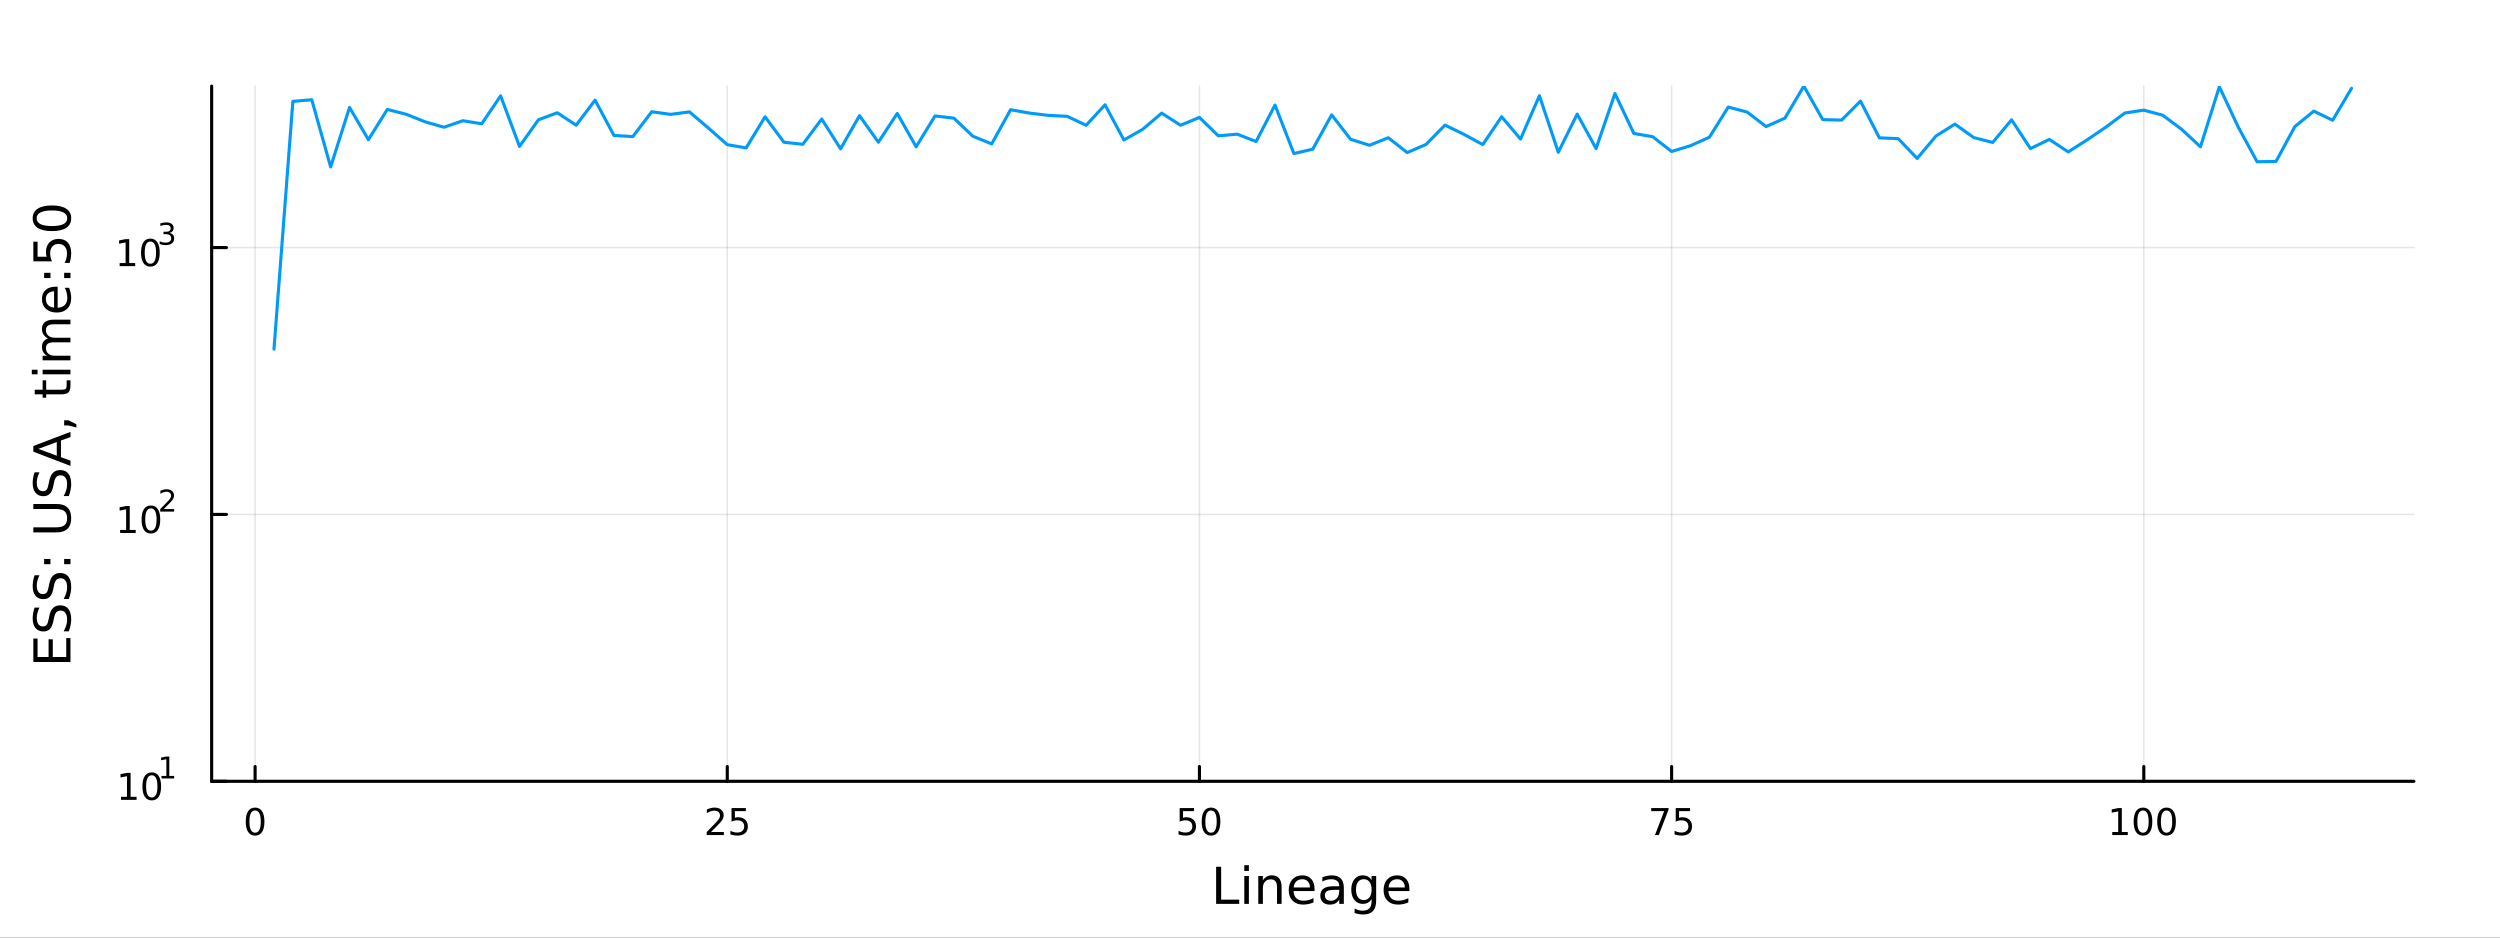 <?xml version="1.0" encoding="utf-8"?>
<svg xmlns="http://www.w3.org/2000/svg" xmlns:xlink="http://www.w3.org/1999/xlink" width="800" height="300" viewBox="0 0 3200 1200">
<rect x="0" y="0" width="3200" height="1200" fill="#333333" stroke="none"/>
<defs>
  <clipPath id="clip660">
    <rect x="0" y="0" width="3200" height="1200"/>
  </clipPath>
</defs>
<path clip-path="url(#clip660)" d="M0 1200 L3200 1200 L3200 0 L0 0  Z" fill="#ffffff" fill-rule="evenodd" fill-opacity="1"/>
<defs>
  <clipPath id="clip661">
    <rect x="640" y="0" width="2241" height="1200"/>
  </clipPath>
</defs>
<path clip-path="url(#clip660)" d="M270.918 1000.1 L3089.76 1000.1 L3089.76 110.236 L270.918 110.236  Z" fill="#ffffff" fill-rule="evenodd" fill-opacity="1"/>
<defs>
  <clipPath id="clip662">
    <rect x="270" y="110" width="2820" height="891"/>
  </clipPath>
</defs>
<polyline clip-path="url(#clip662)" style="stroke:#000000; stroke-linecap:round; stroke-linejoin:round; stroke-width:2; stroke-opacity:0.1; fill:none" points="326.521,1000.1 326.521,110.236 "/>
<polyline clip-path="url(#clip662)" style="stroke:#000000; stroke-linecap:round; stroke-linejoin:round; stroke-width:2; stroke-opacity:0.1; fill:none" points="930.905,1000.1 930.905,110.236 "/>
<polyline clip-path="url(#clip662)" style="stroke:#000000; stroke-linecap:round; stroke-linejoin:round; stroke-width:2; stroke-opacity:0.1; fill:none" points="1535.29,1000.1 1535.29,110.236 "/>
<polyline clip-path="url(#clip662)" style="stroke:#000000; stroke-linecap:round; stroke-linejoin:round; stroke-width:2; stroke-opacity:0.1; fill:none" points="2139.67,1000.1 2139.67,110.236 "/>
<polyline clip-path="url(#clip662)" style="stroke:#000000; stroke-linecap:round; stroke-linejoin:round; stroke-width:2; stroke-opacity:0.1; fill:none" points="2744.06,1000.1 2744.06,110.236 "/>
<polyline clip-path="url(#clip660)" style="stroke:#000000; stroke-linecap:round; stroke-linejoin:round; stroke-width:4; stroke-opacity:1; fill:none" points="270.918,1000.1 3089.76,1000.1 "/>
<polyline clip-path="url(#clip660)" style="stroke:#000000; stroke-linecap:round; stroke-linejoin:round; stroke-width:4; stroke-opacity:1; fill:none" points="326.521,1000.1 326.521,981.2 "/>
<polyline clip-path="url(#clip660)" style="stroke:#000000; stroke-linecap:round; stroke-linejoin:round; stroke-width:4; stroke-opacity:1; fill:none" points="930.905,1000.1 930.905,981.2 "/>
<polyline clip-path="url(#clip660)" style="stroke:#000000; stroke-linecap:round; stroke-linejoin:round; stroke-width:4; stroke-opacity:1; fill:none" points="1535.29,1000.1 1535.29,981.2 "/>
<polyline clip-path="url(#clip660)" style="stroke:#000000; stroke-linecap:round; stroke-linejoin:round; stroke-width:4; stroke-opacity:1; fill:none" points="2139.67,1000.1 2139.67,981.2 "/>
<polyline clip-path="url(#clip660)" style="stroke:#000000; stroke-linecap:round; stroke-linejoin:round; stroke-width:4; stroke-opacity:1; fill:none" points="2744.06,1000.1 2744.06,981.2 "/>
<path clip-path="url(#clip660)" d="M326.521 1037.42 Q322.91 1037.42 321.081 1040.98 Q319.276 1044.52 319.276 1051.65 Q319.276 1058.76 321.081 1062.32 Q322.91 1065.87 326.521 1065.87 Q330.155 1065.87 331.961 1062.32 Q333.789 1058.76 333.789 1051.65 Q333.789 1044.52 331.961 1040.98 Q330.155 1037.42 326.521 1037.42 M326.521 1033.71 Q332.331 1033.71 335.387 1038.32 Q338.465 1042.9 338.465 1051.65 Q338.465 1060.38 335.387 1064.99 Q332.331 1069.57 326.521 1069.57 Q320.711 1069.57 317.632 1064.99 Q314.577 1060.38 314.577 1051.65 Q314.577 1042.9 317.632 1038.32 Q320.711 1033.71 326.521 1033.71 Z" fill="#000000" fill-rule="nonzero" fill-opacity="1" /><path clip-path="url(#clip660)" d="M910.176 1064.96 L926.495 1064.96 L926.495 1068.9 L904.551 1068.9 L904.551 1064.96 Q907.213 1062.21 911.796 1057.58 Q916.403 1052.93 917.583 1051.58 Q919.828 1049.06 920.708 1047.32 Q921.611 1045.56 921.611 1043.87 Q921.611 1041.12 919.666 1039.38 Q917.745 1037.65 914.643 1037.65 Q912.444 1037.65 909.991 1038.41 Q907.56 1039.18 904.782 1040.73 L904.782 1036 Q907.606 1034.87 910.06 1034.29 Q912.514 1033.71 914.551 1033.71 Q919.921 1033.71 923.115 1036.4 Q926.31 1039.08 926.31 1043.57 Q926.31 1045.7 925.5 1047.62 Q924.713 1049.52 922.606 1052.12 Q922.028 1052.79 918.926 1056 Q915.824 1059.2 910.176 1064.96 Z" fill="#000000" fill-rule="nonzero" fill-opacity="1" /><path clip-path="url(#clip660)" d="M936.356 1034.34 L954.713 1034.34 L954.713 1038.27 L940.639 1038.27 L940.639 1046.75 Q941.657 1046.4 942.676 1046.24 Q943.694 1046.05 944.713 1046.05 Q950.5 1046.05 953.879 1049.22 Q957.259 1052.39 957.259 1057.81 Q957.259 1063.39 953.787 1066.49 Q950.314 1069.57 943.995 1069.57 Q941.819 1069.57 939.551 1069.2 Q937.305 1068.83 934.898 1068.09 L934.898 1063.39 Q936.981 1064.52 939.203 1065.08 Q941.426 1065.63 943.902 1065.63 Q947.907 1065.63 950.245 1063.53 Q952.583 1061.42 952.583 1057.81 Q952.583 1054.2 950.245 1052.09 Q947.907 1049.99 943.902 1049.99 Q942.027 1049.99 940.152 1050.4 Q938.301 1050.82 936.356 1051.7 L936.356 1034.34 Z" fill="#000000" fill-rule="nonzero" fill-opacity="1" /><path clip-path="url(#clip660)" d="M1509.99 1034.34 L1528.34 1034.34 L1528.34 1038.27 L1514.27 1038.27 L1514.27 1046.75 Q1515.29 1046.4 1516.31 1046.24 Q1517.33 1046.05 1518.34 1046.05 Q1524.13 1046.05 1527.51 1049.22 Q1530.89 1052.39 1530.89 1057.81 Q1530.89 1063.39 1527.42 1066.49 Q1523.95 1069.57 1517.63 1069.57 Q1515.45 1069.57 1513.18 1069.2 Q1510.94 1068.83 1508.53 1068.09 L1508.53 1063.39 Q1510.61 1064.52 1512.84 1065.08 Q1515.06 1065.63 1517.53 1065.63 Q1521.54 1065.63 1523.88 1063.53 Q1526.21 1061.42 1526.21 1057.81 Q1526.21 1054.2 1523.88 1052.09 Q1521.54 1049.99 1517.53 1049.99 Q1515.66 1049.99 1513.78 1050.4 Q1511.93 1050.82 1509.99 1051.7 L1509.99 1034.34 Z" fill="#000000" fill-rule="nonzero" fill-opacity="1" /><path clip-path="url(#clip660)" d="M1550.1 1037.42 Q1546.49 1037.42 1544.66 1040.98 Q1542.86 1044.52 1542.86 1051.65 Q1542.86 1058.76 1544.66 1062.32 Q1546.49 1065.87 1550.1 1065.87 Q1553.74 1065.87 1555.54 1062.32 Q1557.37 1058.76 1557.37 1051.65 Q1557.37 1044.52 1555.54 1040.98 Q1553.74 1037.42 1550.1 1037.42 M1550.1 1033.71 Q1555.91 1033.71 1558.97 1038.32 Q1562.05 1042.9 1562.05 1051.65 Q1562.05 1060.38 1558.97 1064.99 Q1555.91 1069.57 1550.1 1069.57 Q1544.29 1069.57 1541.21 1064.99 Q1538.16 1060.38 1538.16 1051.65 Q1538.16 1042.9 1541.21 1038.32 Q1544.29 1033.71 1550.1 1033.71 Z" fill="#000000" fill-rule="nonzero" fill-opacity="1" /><path clip-path="url(#clip660)" d="M2113.53 1034.34 L2135.75 1034.34 L2135.75 1036.33 L2123.2 1068.9 L2118.32 1068.9 L2130.12 1038.27 L2113.53 1038.27 L2113.53 1034.34 Z" fill="#000000" fill-rule="nonzero" fill-opacity="1" /><path clip-path="url(#clip660)" d="M2144.92 1034.34 L2163.27 1034.34 L2163.27 1038.27 L2149.2 1038.27 L2149.2 1046.75 Q2150.22 1046.4 2151.23 1046.24 Q2152.25 1046.05 2153.27 1046.05 Q2159.06 1046.05 2162.44 1049.22 Q2165.82 1052.39 2165.82 1057.81 Q2165.82 1063.39 2162.35 1066.49 Q2158.87 1069.57 2152.55 1069.57 Q2150.38 1069.57 2148.11 1069.2 Q2145.86 1068.83 2143.46 1068.09 L2143.46 1063.39 Q2145.54 1064.52 2147.76 1065.08 Q2149.98 1065.63 2152.46 1065.63 Q2156.47 1065.63 2158.8 1063.53 Q2161.14 1061.42 2161.14 1057.81 Q2161.14 1054.2 2158.8 1052.09 Q2156.47 1049.99 2152.46 1049.99 Q2150.59 1049.99 2148.71 1050.4 Q2146.86 1050.82 2144.92 1051.7 L2144.92 1034.34 Z" fill="#000000" fill-rule="nonzero" fill-opacity="1" /><path clip-path="url(#clip660)" d="M2703.66 1064.96 L2711.3 1064.96 L2711.3 1038.6 L2702.99 1040.26 L2702.99 1036 L2711.26 1034.34 L2715.93 1034.34 L2715.93 1064.96 L2723.57 1064.96 L2723.57 1068.9 L2703.66 1068.9 L2703.66 1064.96 Z" fill="#000000" fill-rule="nonzero" fill-opacity="1" /><path clip-path="url(#clip660)" d="M2743.01 1037.42 Q2739.4 1037.42 2737.57 1040.98 Q2735.77 1044.52 2735.77 1051.65 Q2735.77 1058.76 2737.57 1062.32 Q2739.4 1065.87 2743.01 1065.87 Q2746.65 1065.87 2748.45 1062.32 Q2750.28 1058.76 2750.28 1051.65 Q2750.28 1044.52 2748.45 1040.98 Q2746.65 1037.42 2743.01 1037.42 M2743.01 1033.71 Q2748.82 1033.71 2751.88 1038.32 Q2754.96 1042.9 2754.96 1051.65 Q2754.96 1060.38 2751.88 1064.99 Q2748.82 1069.57 2743.01 1069.57 Q2737.2 1069.57 2734.13 1064.99 Q2731.07 1060.38 2731.07 1051.65 Q2731.07 1042.9 2734.13 1038.32 Q2737.2 1033.71 2743.01 1033.71 Z" fill="#000000" fill-rule="nonzero" fill-opacity="1" /><path clip-path="url(#clip660)" d="M2773.18 1037.42 Q2769.57 1037.42 2767.74 1040.98 Q2765.93 1044.52 2765.93 1051.65 Q2765.93 1058.76 2767.74 1062.32 Q2769.57 1065.87 2773.18 1065.87 Q2776.81 1065.87 2778.62 1062.32 Q2780.44 1058.76 2780.44 1051.65 Q2780.44 1044.52 2778.62 1040.98 Q2776.81 1037.42 2773.18 1037.42 M2773.18 1033.71 Q2778.99 1033.71 2782.04 1038.32 Q2785.12 1042.9 2785.12 1051.65 Q2785.12 1060.38 2782.04 1064.99 Q2778.99 1069.57 2773.18 1069.57 Q2767.37 1069.57 2764.29 1064.99 Q2761.23 1060.38 2761.23 1051.65 Q2761.23 1042.9 2764.29 1038.32 Q2767.37 1033.71 2773.18 1033.71 Z" fill="#000000" fill-rule="nonzero" fill-opacity="1" /><path clip-path="url(#clip660)" d="M1556.64 1109.44 L1563.07 1109.44 L1563.07 1151.55 L1586.21 1151.55 L1586.21 1156.96 L1556.64 1156.96 L1556.64 1109.44 Z" fill="#000000" fill-rule="nonzero" fill-opacity="1" /><path clip-path="url(#clip660)" d="M1592.7 1121.31 L1598.56 1121.31 L1598.56 1156.96 L1592.7 1156.96 L1592.7 1121.31 M1592.7 1107.44 L1598.56 1107.44 L1598.56 1114.85 L1592.7 1114.85 L1592.7 1107.44 Z" fill="#000000" fill-rule="nonzero" fill-opacity="1" /><path clip-path="url(#clip660)" d="M1640.44 1135.45 L1640.44 1156.96 L1634.59 1156.96 L1634.59 1135.64 Q1634.59 1130.58 1632.61 1128.06 Q1630.64 1125.55 1626.69 1125.55 Q1621.95 1125.55 1619.21 1128.57 Q1616.48 1131.59 1616.48 1136.81 L1616.48 1156.96 L1610.59 1156.96 L1610.59 1121.31 L1616.48 1121.31 L1616.48 1126.85 Q1618.58 1123.64 1621.41 1122.05 Q1624.27 1120.45 1628 1120.45 Q1634.14 1120.45 1637.29 1124.27 Q1640.44 1128.06 1640.44 1135.45 Z" fill="#000000" fill-rule="nonzero" fill-opacity="1" /><path clip-path="url(#clip660)" d="M1682.62 1137.67 L1682.62 1140.54 L1655.69 1140.54 Q1656.07 1146.59 1659.32 1149.77 Q1662.6 1152.92 1668.42 1152.92 Q1671.79 1152.92 1674.95 1152.09 Q1678.13 1151.26 1681.25 1149.61 L1681.25 1155.15 Q1678.1 1156.48 1674.79 1157.18 Q1671.48 1157.88 1668.07 1157.88 Q1659.54 1157.88 1654.54 1152.92 Q1649.58 1147.95 1649.58 1139.49 Q1649.58 1130.74 1654.29 1125.61 Q1659.03 1120.45 1667.05 1120.45 Q1674.25 1120.45 1678.42 1125.1 Q1682.62 1129.72 1682.62 1137.67 M1676.76 1135.95 Q1676.7 1131.15 1674.05 1128.28 Q1671.44 1125.42 1667.12 1125.42 Q1662.21 1125.42 1659.25 1128.19 Q1656.33 1130.96 1655.88 1135.99 L1676.76 1135.95 Z" fill="#000000" fill-rule="nonzero" fill-opacity="1" /><path clip-path="url(#clip660)" d="M1708.43 1139.04 Q1701.33 1139.04 1698.59 1140.67 Q1695.86 1142.29 1695.86 1146.2 Q1695.86 1149.32 1697.89 1151.17 Q1699.96 1152.98 1703.5 1152.98 Q1708.37 1152.98 1711.29 1149.55 Q1714.25 1146.08 1714.25 1140.35 L1714.25 1139.04 L1708.43 1139.04 M1720.11 1136.62 L1720.11 1156.96 L1714.25 1156.96 L1714.25 1151.55 Q1712.25 1154.8 1709.26 1156.36 Q1706.27 1157.88 1701.94 1157.88 Q1696.46 1157.88 1693.22 1154.83 Q1690 1151.74 1690 1146.59 Q1690 1140.57 1694.01 1137.51 Q1698.05 1134.46 1706.04 1134.46 L1714.25 1134.46 L1714.25 1133.89 Q1714.25 1129.84 1711.58 1127.65 Q1708.94 1125.42 1704.13 1125.42 Q1701.08 1125.42 1698.18 1126.15 Q1695.28 1126.88 1692.61 1128.35 L1692.61 1122.94 Q1695.83 1121.7 1698.85 1121.09 Q1701.87 1120.45 1704.74 1120.45 Q1712.47 1120.45 1716.29 1124.46 Q1720.11 1128.48 1720.11 1136.62 Z" fill="#000000" fill-rule="nonzero" fill-opacity="1" /><path clip-path="url(#clip660)" d="M1755.63 1138.72 Q1755.63 1132.36 1752.99 1128.86 Q1750.38 1125.36 1745.64 1125.36 Q1740.93 1125.36 1738.28 1128.86 Q1735.67 1132.36 1735.67 1138.72 Q1735.67 1145.06 1738.28 1148.56 Q1740.93 1152.06 1745.64 1152.06 Q1750.38 1152.06 1752.99 1148.56 Q1755.63 1145.06 1755.63 1138.72 M1761.49 1152.54 Q1761.49 1161.64 1757.45 1166.06 Q1753.4 1170.52 1745.06 1170.52 Q1741.98 1170.52 1739.24 1170.04 Q1736.5 1169.6 1733.92 1168.64 L1733.92 1162.95 Q1736.5 1164.35 1739.02 1165.01 Q1741.53 1165.68 1744.14 1165.68 Q1749.9 1165.68 1752.77 1162.66 Q1755.63 1159.67 1755.63 1153.59 L1755.63 1150.69 Q1753.82 1153.84 1750.98 1155.4 Q1748.15 1156.96 1744.2 1156.96 Q1737.65 1156.96 1733.64 1151.96 Q1729.63 1146.97 1729.63 1138.72 Q1729.63 1130.45 1733.64 1125.45 Q1737.65 1120.45 1744.2 1120.45 Q1748.15 1120.45 1750.98 1122.01 Q1753.82 1123.57 1755.63 1126.72 L1755.63 1121.31 L1761.49 1121.31 L1761.49 1152.54 Z" fill="#000000" fill-rule="nonzero" fill-opacity="1" /><path clip-path="url(#clip660)" d="M1804.04 1137.67 L1804.04 1140.54 L1777.12 1140.54 Q1777.5 1146.59 1780.74 1149.77 Q1784.02 1152.92 1789.85 1152.92 Q1793.22 1152.92 1796.37 1152.09 Q1799.55 1151.26 1802.67 1149.61 L1802.67 1155.15 Q1799.52 1156.48 1796.21 1157.18 Q1792.9 1157.88 1789.5 1157.88 Q1780.97 1157.88 1775.97 1152.92 Q1771 1147.95 1771 1139.49 Q1771 1130.74 1775.71 1125.61 Q1780.46 1120.45 1788.48 1120.45 Q1795.67 1120.45 1799.84 1125.1 Q1804.04 1129.72 1804.04 1137.67 M1798.19 1135.95 Q1798.12 1131.15 1795.48 1128.28 Q1792.87 1125.42 1788.54 1125.42 Q1783.64 1125.42 1780.68 1128.19 Q1777.75 1130.96 1777.31 1135.99 L1798.19 1135.95 Z" fill="#000000" fill-rule="nonzero" fill-opacity="1" /><polyline clip-path="url(#clip662)" style="stroke:#000000; stroke-linecap:round; stroke-linejoin:round; stroke-width:2; stroke-opacity:0.1; fill:none" points="270.918,1000.1 3089.76,1000.1 "/>
<polyline clip-path="url(#clip662)" style="stroke:#000000; stroke-linecap:round; stroke-linejoin:round; stroke-width:2; stroke-opacity:0.1; fill:none" points="270.918,658.497 3089.76,658.497 "/>
<polyline clip-path="url(#clip662)" style="stroke:#000000; stroke-linecap:round; stroke-linejoin:round; stroke-width:2; stroke-opacity:0.1; fill:none" points="270.918,316.896 3089.76,316.896 "/>
<polyline clip-path="url(#clip660)" style="stroke:#000000; stroke-linecap:round; stroke-linejoin:round; stroke-width:4; stroke-opacity:1; fill:none" points="270.918,1000.1 270.918,110.236 "/>
<polyline clip-path="url(#clip660)" style="stroke:#000000; stroke-linecap:round; stroke-linejoin:round; stroke-width:4; stroke-opacity:1; fill:none" points="270.918,1000.1 289.815,1000.1 "/>
<polyline clip-path="url(#clip660)" style="stroke:#000000; stroke-linecap:round; stroke-linejoin:round; stroke-width:4; stroke-opacity:1; fill:none" points="270.918,658.497 289.815,658.497 "/>
<polyline clip-path="url(#clip660)" style="stroke:#000000; stroke-linecap:round; stroke-linejoin:round; stroke-width:4; stroke-opacity:1; fill:none" points="270.918,316.896 289.815,316.896 "/>
<path clip-path="url(#clip660)" d="M154.902 1019.89 L162.54 1019.89 L162.54 993.525 L154.23 995.191 L154.23 990.932 L162.494 989.265 L167.17 989.265 L167.17 1019.89 L174.809 1019.89 L174.809 1023.83 L154.902 1023.83 L154.902 1019.89 Z" fill="#000000" fill-rule="nonzero" fill-opacity="1" /><path clip-path="url(#clip660)" d="M194.253 992.344 Q190.642 992.344 188.813 995.909 Q187.008 999.45 187.008 1006.58 Q187.008 1013.69 188.813 1017.25 Q190.642 1020.79 194.253 1020.79 Q197.887 1020.79 199.693 1017.25 Q201.522 1013.69 201.522 1006.58 Q201.522 999.45 199.693 995.909 Q197.887 992.344 194.253 992.344 M194.253 988.64 Q200.063 988.64 203.119 993.247 Q206.198 997.83 206.198 1006.58 Q206.198 1015.31 203.119 1019.91 Q200.063 1024.5 194.253 1024.5 Q188.443 1024.5 185.364 1019.91 Q182.309 1015.31 182.309 1006.58 Q182.309 997.83 185.364 993.247 Q188.443 988.64 194.253 988.64 Z" fill="#000000" fill-rule="nonzero" fill-opacity="1" /><path clip-path="url(#clip660)" d="M206.743 993.218 L212.95 993.218 L212.95 971.796 L206.198 973.15 L206.198 969.689 L212.912 968.335 L216.711 968.335 L216.711 993.218 L222.918 993.218 L222.918 996.415 L206.743 996.415 L206.743 993.218 Z" fill="#000000" fill-rule="nonzero" fill-opacity="1" /><path clip-path="url(#clip660)" d="M153.792 678.289 L161.431 678.289 L161.431 651.924 L153.121 653.59 L153.121 649.331 L161.384 647.664 L166.06 647.664 L166.06 678.289 L173.699 678.289 L173.699 682.224 L153.792 682.224 L153.792 678.289 Z" fill="#000000" fill-rule="nonzero" fill-opacity="1" /><path clip-path="url(#clip660)" d="M193.143 650.743 Q189.532 650.743 187.704 654.308 Q185.898 657.849 185.898 664.979 Q185.898 672.085 187.704 675.65 Q189.532 679.192 193.143 679.192 Q196.778 679.192 198.583 675.65 Q200.412 672.085 200.412 664.979 Q200.412 657.849 198.583 654.308 Q196.778 650.743 193.143 650.743 M193.143 647.039 Q198.954 647.039 202.009 651.646 Q205.088 656.229 205.088 664.979 Q205.088 673.706 202.009 678.312 Q198.954 682.896 193.143 682.896 Q187.333 682.896 184.255 678.312 Q181.199 673.706 181.199 664.979 Q181.199 656.229 184.255 651.646 Q187.333 647.039 193.143 647.039 Z" fill="#000000" fill-rule="nonzero" fill-opacity="1" /><path clip-path="url(#clip660)" d="M209.658 651.617 L222.918 651.617 L222.918 654.814 L205.088 654.814 L205.088 651.617 Q207.251 649.378 210.975 645.617 Q214.717 641.837 215.677 640.746 Q217.501 638.696 218.216 637.285 Q218.949 635.856 218.949 634.483 Q218.949 632.245 217.369 630.834 Q215.808 629.423 213.288 629.423 Q211.501 629.423 209.508 630.044 Q207.533 630.665 205.276 631.925 L205.276 628.088 Q207.57 627.167 209.564 626.696 Q211.558 626.226 213.213 626.226 Q217.576 626.226 220.172 628.408 Q222.767 630.59 222.767 634.238 Q222.767 635.969 222.109 637.53 Q221.469 639.072 219.758 641.178 Q219.288 641.724 216.767 644.338 Q214.247 646.933 209.658 651.617 Z" fill="#000000" fill-rule="nonzero" fill-opacity="1" /><path clip-path="url(#clip660)" d="M153.134 336.688 L160.772 336.688 L160.772 310.323 L152.462 311.989 L152.462 307.73 L160.726 306.063 L165.402 306.063 L165.402 336.688 L173.041 336.688 L173.041 340.623 L153.134 340.623 L153.134 336.688 Z" fill="#000000" fill-rule="nonzero" fill-opacity="1" /><path clip-path="url(#clip660)" d="M192.485 309.142 Q188.874 309.142 187.045 312.707 Q185.24 316.248 185.24 323.378 Q185.24 330.485 187.045 334.049 Q188.874 337.591 192.485 337.591 Q196.119 337.591 197.925 334.049 Q199.754 330.485 199.754 323.378 Q199.754 316.248 197.925 312.707 Q196.119 309.142 192.485 309.142 M192.485 305.438 Q198.295 305.438 201.351 310.045 Q204.43 314.628 204.43 323.378 Q204.43 332.105 201.351 336.711 Q198.295 341.295 192.485 341.295 Q186.675 341.295 183.596 336.711 Q180.541 332.105 180.541 323.378 Q180.541 314.628 183.596 310.045 Q186.675 305.438 192.485 305.438 Z" fill="#000000" fill-rule="nonzero" fill-opacity="1" /><path clip-path="url(#clip660)" d="M217.125 298.073 Q219.852 298.656 221.375 300.499 Q222.918 302.342 222.918 305.05 Q222.918 309.207 220.059 311.483 Q217.2 313.758 211.934 313.758 Q210.166 313.758 208.285 313.401 Q206.423 313.062 204.43 312.367 L204.43 308.699 Q206.009 309.621 207.89 310.091 Q209.771 310.561 211.821 310.561 Q215.395 310.561 217.256 309.15 Q219.137 307.74 219.137 305.05 Q219.137 302.568 217.388 301.176 Q215.658 299.765 212.555 299.765 L209.282 299.765 L209.282 296.643 L212.705 296.643 Q215.507 296.643 216.993 295.534 Q218.479 294.405 218.479 292.299 Q218.479 290.136 216.937 288.989 Q215.413 287.822 212.555 287.822 Q210.994 287.822 209.207 288.161 Q207.42 288.5 205.276 289.214 L205.276 285.829 Q207.439 285.227 209.32 284.926 Q211.219 284.625 212.893 284.625 Q217.219 284.625 219.739 286.6 Q222.259 288.556 222.259 291.904 Q222.259 294.236 220.924 295.853 Q219.589 297.452 217.125 298.073 Z" fill="#000000" fill-rule="nonzero" fill-opacity="1" /><path clip-path="url(#clip660)" d="M42.686 847.369 L42.686 817.323 L48.097 817.323 L48.097 840.939 L62.165 840.939 L62.165 818.309 L67.576 818.309 L67.576 840.939 L84.795 840.939 L84.795 816.75 L90.206 816.75 L90.206 847.369 L42.686 847.369 Z" fill="#000000" fill-rule="nonzero" fill-opacity="1" /><path clip-path="url(#clip660)" d="M44.246 777.696 L50.516 777.696 Q48.766 781.356 47.906 784.603 Q47.047 787.849 47.047 790.873 Q47.047 796.125 49.084 798.989 Q51.121 801.822 54.877 801.822 Q58.028 801.822 59.651 799.944 Q61.242 798.035 62.229 792.751 L63.025 788.868 Q64.393 781.675 67.863 778.269 Q71.3 774.832 77.093 774.832 Q84 774.832 87.564 779.479 Q91.129 784.094 91.129 793.038 Q91.129 796.411 90.365 800.231 Q89.602 804.018 88.106 808.092 L81.485 808.092 Q83.681 804.177 84.795 800.422 Q85.909 796.666 85.909 793.038 Q85.909 787.531 83.745 784.539 Q81.581 781.547 77.57 781.547 Q74.069 781.547 72.096 783.712 Q70.123 785.844 69.136 790.746 L68.372 794.661 Q66.94 801.854 63.884 805.069 Q60.828 808.283 55.386 808.283 Q49.084 808.283 45.455 803.859 Q41.827 799.403 41.827 791.605 Q41.827 788.263 42.432 784.794 Q43.036 781.325 44.246 777.696 Z" fill="#000000" fill-rule="nonzero" fill-opacity="1" /><path clip-path="url(#clip660)" d="M44.246 736.319 L50.516 736.319 Q48.766 739.979 47.906 743.226 Q47.047 746.472 47.047 749.496 Q47.047 754.748 49.084 757.612 Q51.121 760.445 54.877 760.445 Q58.028 760.445 59.651 758.567 Q61.242 756.657 62.229 751.374 L63.025 747.491 Q64.393 740.298 67.863 736.892 Q71.3 733.454 77.093 733.454 Q84 733.454 87.564 738.101 Q91.129 742.717 91.129 751.66 Q91.129 755.034 90.365 758.854 Q89.602 762.641 88.106 766.715 L81.485 766.715 Q83.681 762.8 84.795 759.045 Q85.909 755.289 85.909 751.66 Q85.909 746.154 83.745 743.162 Q81.581 740.17 77.57 740.17 Q74.069 740.17 72.096 742.335 Q70.123 744.467 69.136 749.369 L68.372 753.284 Q66.94 760.477 63.884 763.692 Q60.828 766.906 55.386 766.906 Q49.084 766.906 45.455 762.482 Q41.827 758.026 41.827 750.228 Q41.827 746.886 42.432 743.417 Q43.036 739.948 44.246 736.319 Z" fill="#000000" fill-rule="nonzero" fill-opacity="1" /><path clip-path="url(#clip660)" d="M82.122 722.187 L82.122 715.471 L90.206 715.471 L90.206 722.187 L82.122 722.187 M56.5 722.187 L56.5 715.471 L64.584 715.471 L64.584 722.187 L56.5 722.187 Z" fill="#000000" fill-rule="nonzero" fill-opacity="1" /><path clip-path="url(#clip660)" d="M42.686 681.479 L42.686 675.017 L71.555 675.017 Q79.194 675.017 82.567 672.248 Q85.909 669.479 85.909 663.273 Q85.909 657.098 82.567 654.329 Q79.194 651.56 71.555 651.56 L42.686 651.56 L42.686 645.098 L72.35 645.098 Q81.644 645.098 86.387 649.714 Q91.129 654.297 91.129 663.273 Q91.129 672.28 86.387 676.895 Q81.644 681.479 72.35 681.479 L42.686 681.479 Z" fill="#000000" fill-rule="nonzero" fill-opacity="1" /><path clip-path="url(#clip660)" d="M44.246 604.549 L50.516 604.549 Q48.766 608.209 47.906 611.456 Q47.047 614.702 47.047 617.726 Q47.047 622.978 49.084 625.842 Q51.121 628.675 54.877 628.675 Q58.028 628.675 59.651 626.797 Q61.242 624.887 62.229 619.604 L63.025 615.721 Q64.393 608.528 67.863 605.122 Q71.3 601.684 77.093 601.684 Q84 601.684 87.564 606.331 Q91.129 610.946 91.129 619.89 Q91.129 623.264 90.365 627.084 Q89.602 630.871 88.106 634.945 L81.485 634.945 Q83.681 631.03 84.795 627.275 Q85.909 623.519 85.909 619.89 Q85.909 614.384 83.745 611.392 Q81.581 608.4 77.57 608.4 Q74.069 608.4 72.096 610.565 Q70.123 612.697 69.136 617.599 L68.372 621.514 Q66.94 628.707 63.884 631.921 Q60.828 635.136 55.386 635.136 Q49.084 635.136 45.455 630.712 Q41.827 626.256 41.827 618.458 Q41.827 615.116 42.432 611.647 Q43.036 608.177 44.246 604.549 Z" fill="#000000" fill-rule="nonzero" fill-opacity="1" /><path clip-path="url(#clip660)" d="M49.02 574.566 L72.669 583.287 L72.669 565.814 L49.02 574.566 M42.686 578.195 L42.686 570.906 L90.206 552.796 L90.206 559.48 L78.016 563.808 L78.016 585.229 L90.206 589.558 L90.206 596.337 L42.686 578.195 Z" fill="#000000" fill-rule="nonzero" fill-opacity="1" /><path clip-path="url(#clip660)" d="M82.122 544.616 L82.122 537.9 L87.596 537.9 L97.781 543.12 L97.781 547.226 L87.596 544.616 L82.122 544.616 Z" fill="#000000" fill-rule="nonzero" fill-opacity="1" /><path clip-path="url(#clip660)" d="M44.437 498.878 L54.558 498.878 L54.558 486.815 L59.11 486.815 L59.11 498.878 L78.462 498.878 Q82.822 498.878 84.063 497.701 Q85.305 496.491 85.305 492.831 L85.305 486.815 L90.206 486.815 L90.206 492.831 Q90.206 499.61 87.692 502.188 Q85.145 504.766 78.462 504.766 L59.11 504.766 L59.11 509.063 L54.558 509.063 L54.558 504.766 L44.437 504.766 L44.437 498.878 Z" fill="#000000" fill-rule="nonzero" fill-opacity="1" /><path clip-path="url(#clip660)" d="M54.558 479.113 L54.558 473.256 L90.206 473.256 L90.206 479.113 L54.558 479.113 M40.681 479.113 L40.681 473.256 L48.097 473.256 L48.097 479.113 L40.681 479.113 Z" fill="#000000" fill-rule="nonzero" fill-opacity="1" /><path clip-path="url(#clip660)" d="M61.401 433.248 Q57.455 431.052 55.577 427.996 Q53.699 424.941 53.699 420.803 Q53.699 415.233 57.614 412.209 Q61.497 409.185 68.69 409.185 L90.206 409.185 L90.206 415.074 L68.881 415.074 Q63.757 415.074 61.274 416.888 Q58.791 418.702 58.791 422.426 Q58.791 426.978 61.815 429.619 Q64.839 432.261 70.059 432.261 L90.206 432.261 L90.206 438.149 L68.881 438.149 Q63.725 438.149 61.274 439.964 Q58.791 441.778 58.791 445.565 Q58.791 450.053 61.847 452.695 Q64.871 455.337 70.059 455.337 L90.206 455.337 L90.206 461.225 L54.558 461.225 L54.558 455.337 L60.096 455.337 Q56.818 453.332 55.259 450.531 Q53.699 447.73 53.699 443.879 Q53.699 439.995 55.672 437.29 Q57.646 434.553 61.401 433.248 Z" fill="#000000" fill-rule="nonzero" fill-opacity="1" /><path clip-path="url(#clip660)" d="M70.918 367.013 L73.783 367.013 L73.783 393.94 Q79.83 393.558 83.013 390.311 Q86.164 387.033 86.164 381.208 Q86.164 377.834 85.337 374.683 Q84.509 371.5 82.854 368.381 L88.392 368.381 Q89.729 371.532 90.429 374.842 Q91.129 378.153 91.129 381.558 Q91.129 390.088 86.164 395.085 Q81.199 400.051 72.732 400.051 Q63.98 400.051 58.855 395.34 Q53.699 390.598 53.699 382.577 Q53.699 375.383 58.346 371.214 Q62.961 367.013 70.918 367.013 M69.2 372.869 Q64.393 372.933 61.529 375.574 Q58.664 378.184 58.664 382.513 Q58.664 387.415 61.433 390.375 Q64.202 393.303 69.231 393.749 L69.2 372.869 Z" fill="#000000" fill-rule="nonzero" fill-opacity="1" /><path clip-path="url(#clip660)" d="M82.122 355.904 L82.122 349.189 L90.206 349.189 L90.206 355.904 L82.122 355.904 M56.5 355.904 L56.5 349.189 L64.584 349.189 L64.584 355.904 L56.5 355.904 Z" fill="#000000" fill-rule="nonzero" fill-opacity="1" /><path clip-path="url(#clip660)" d="M42.686 334.547 L42.686 309.307 L48.097 309.307 L48.097 328.659 L59.746 328.659 Q59.269 327.259 59.046 325.858 Q58.791 324.458 58.791 323.057 Q58.791 315.1 63.152 310.453 Q67.513 305.806 74.96 305.806 Q82.631 305.806 86.896 310.581 Q91.129 315.355 91.129 324.044 Q91.129 327.036 90.62 330.155 Q90.111 333.243 89.092 336.553 L82.631 336.553 Q84.191 333.688 84.955 330.633 Q85.719 327.577 85.719 324.171 Q85.719 318.665 82.822 315.45 Q79.926 312.236 74.96 312.236 Q69.995 312.236 67.099 315.45 Q64.202 318.665 64.202 324.171 Q64.202 326.75 64.775 329.328 Q65.348 331.874 66.558 334.547 L42.686 334.547 Z" fill="#000000" fill-rule="nonzero" fill-opacity="1" /><path clip-path="url(#clip660)" d="M46.919 279.389 Q46.919 284.354 51.821 286.868 Q56.691 289.351 66.494 289.351 Q76.265 289.351 81.167 286.868 Q86.037 284.354 86.037 279.389 Q86.037 274.392 81.167 271.909 Q76.265 269.394 66.494 269.394 Q56.691 269.394 51.821 271.909 Q46.919 274.392 46.919 279.389 M41.827 279.389 Q41.827 271.4 48.161 267.198 Q54.463 262.965 66.494 262.965 Q78.493 262.965 84.827 267.198 Q91.129 271.4 91.129 279.389 Q91.129 287.378 84.827 291.611 Q78.493 295.812 66.494 295.812 Q54.463 295.812 48.161 291.611 Q41.827 287.378 41.827 279.389 Z" fill="#000000" fill-rule="nonzero" fill-opacity="1" /><polyline clip-path="url(#clip662)" style="stroke:#009af9; stroke-linecap:round; stroke-linejoin:round; stroke-width:4; stroke-opacity:1; fill:none" points="350.696,446.856 374.872,129.766 399.047,127.679 423.222,213.644 447.398,137.53 471.573,178.811 495.748,140.04 519.924,146.288 544.099,155.907 568.274,162.875 592.45,154.528 616.625,158.436 640.801,122.683 664.976,187.407 689.151,153.381 713.327,144.332 737.502,160.227 761.677,128.181 785.853,173.351 810.028,174.844 834.203,143.035 858.379,146.371 882.554,143.242 906.729,163.851 930.905,185.176 955.08,189.311 979.255,149.481 1003.43,182.086 1027.61,184.679 1051.78,152.358 1075.96,190.487 1100.13,148.016 1124.31,182.017 1148.48,145.227 1172.66,187.898 1196.83,148.378 1221.01,151.265 1245.18,174.299 1269.36,184.187 1293.54,140.459 1317.71,144.753 1341.89,147.682 1366.06,148.91 1390.24,160.404 1414.41,134.143 1438.59,179.156 1462.76,165.473 1486.94,144.816 1511.11,160.327 1535.29,150.316 1559.46,173.853 1583.64,171.74 1607.81,181.147 1631.99,134.447 1656.17,196.528 1680.34,190.922 1704.52,147.026 1728.69,178.215 1752.87,185.958 1777.04,176.325 1801.22,195.283 1825.39,184.863 1849.57,160.152 1873.74,171.897 1897.92,185.078 1922.09,149.43 1946.27,178.004 1970.44,122.562 1994.62,194.858 2018.8,146.037 2042.97,190.108 2067.15,119.704 2091.32,170.826 2115.5,175.002 2139.67,193.874 2163.85,186.511 2188.02,175.645 2212.2,137.035 2236.37,143.447 2260.55,162.001 2284.72,151.234 2308.9,110.236 2333.08,153.089 2357.25,153.724 2381.43,129.424 2405.6,176.435 2429.78,177.497 2453.95,202.799 2478.13,174.02 2502.3,158.87 2526.48,176.121 2550.65,182.32 2574.83,153.382 2599,190.227 2623.18,178.426 2647.35,194.462 2671.53,179 2695.71,162.61 2719.88,144.628 2744.06,140.999 2768.23,147.448 2792.41,165.437 2816.58,187.935 2840.76,111.014 2864.93,162.592 2889.11,207.05 2913.28,206.621 2937.46,161.988 2961.63,142.253 2985.81,153.887 3009.99,113.008 "/>
</svg>
